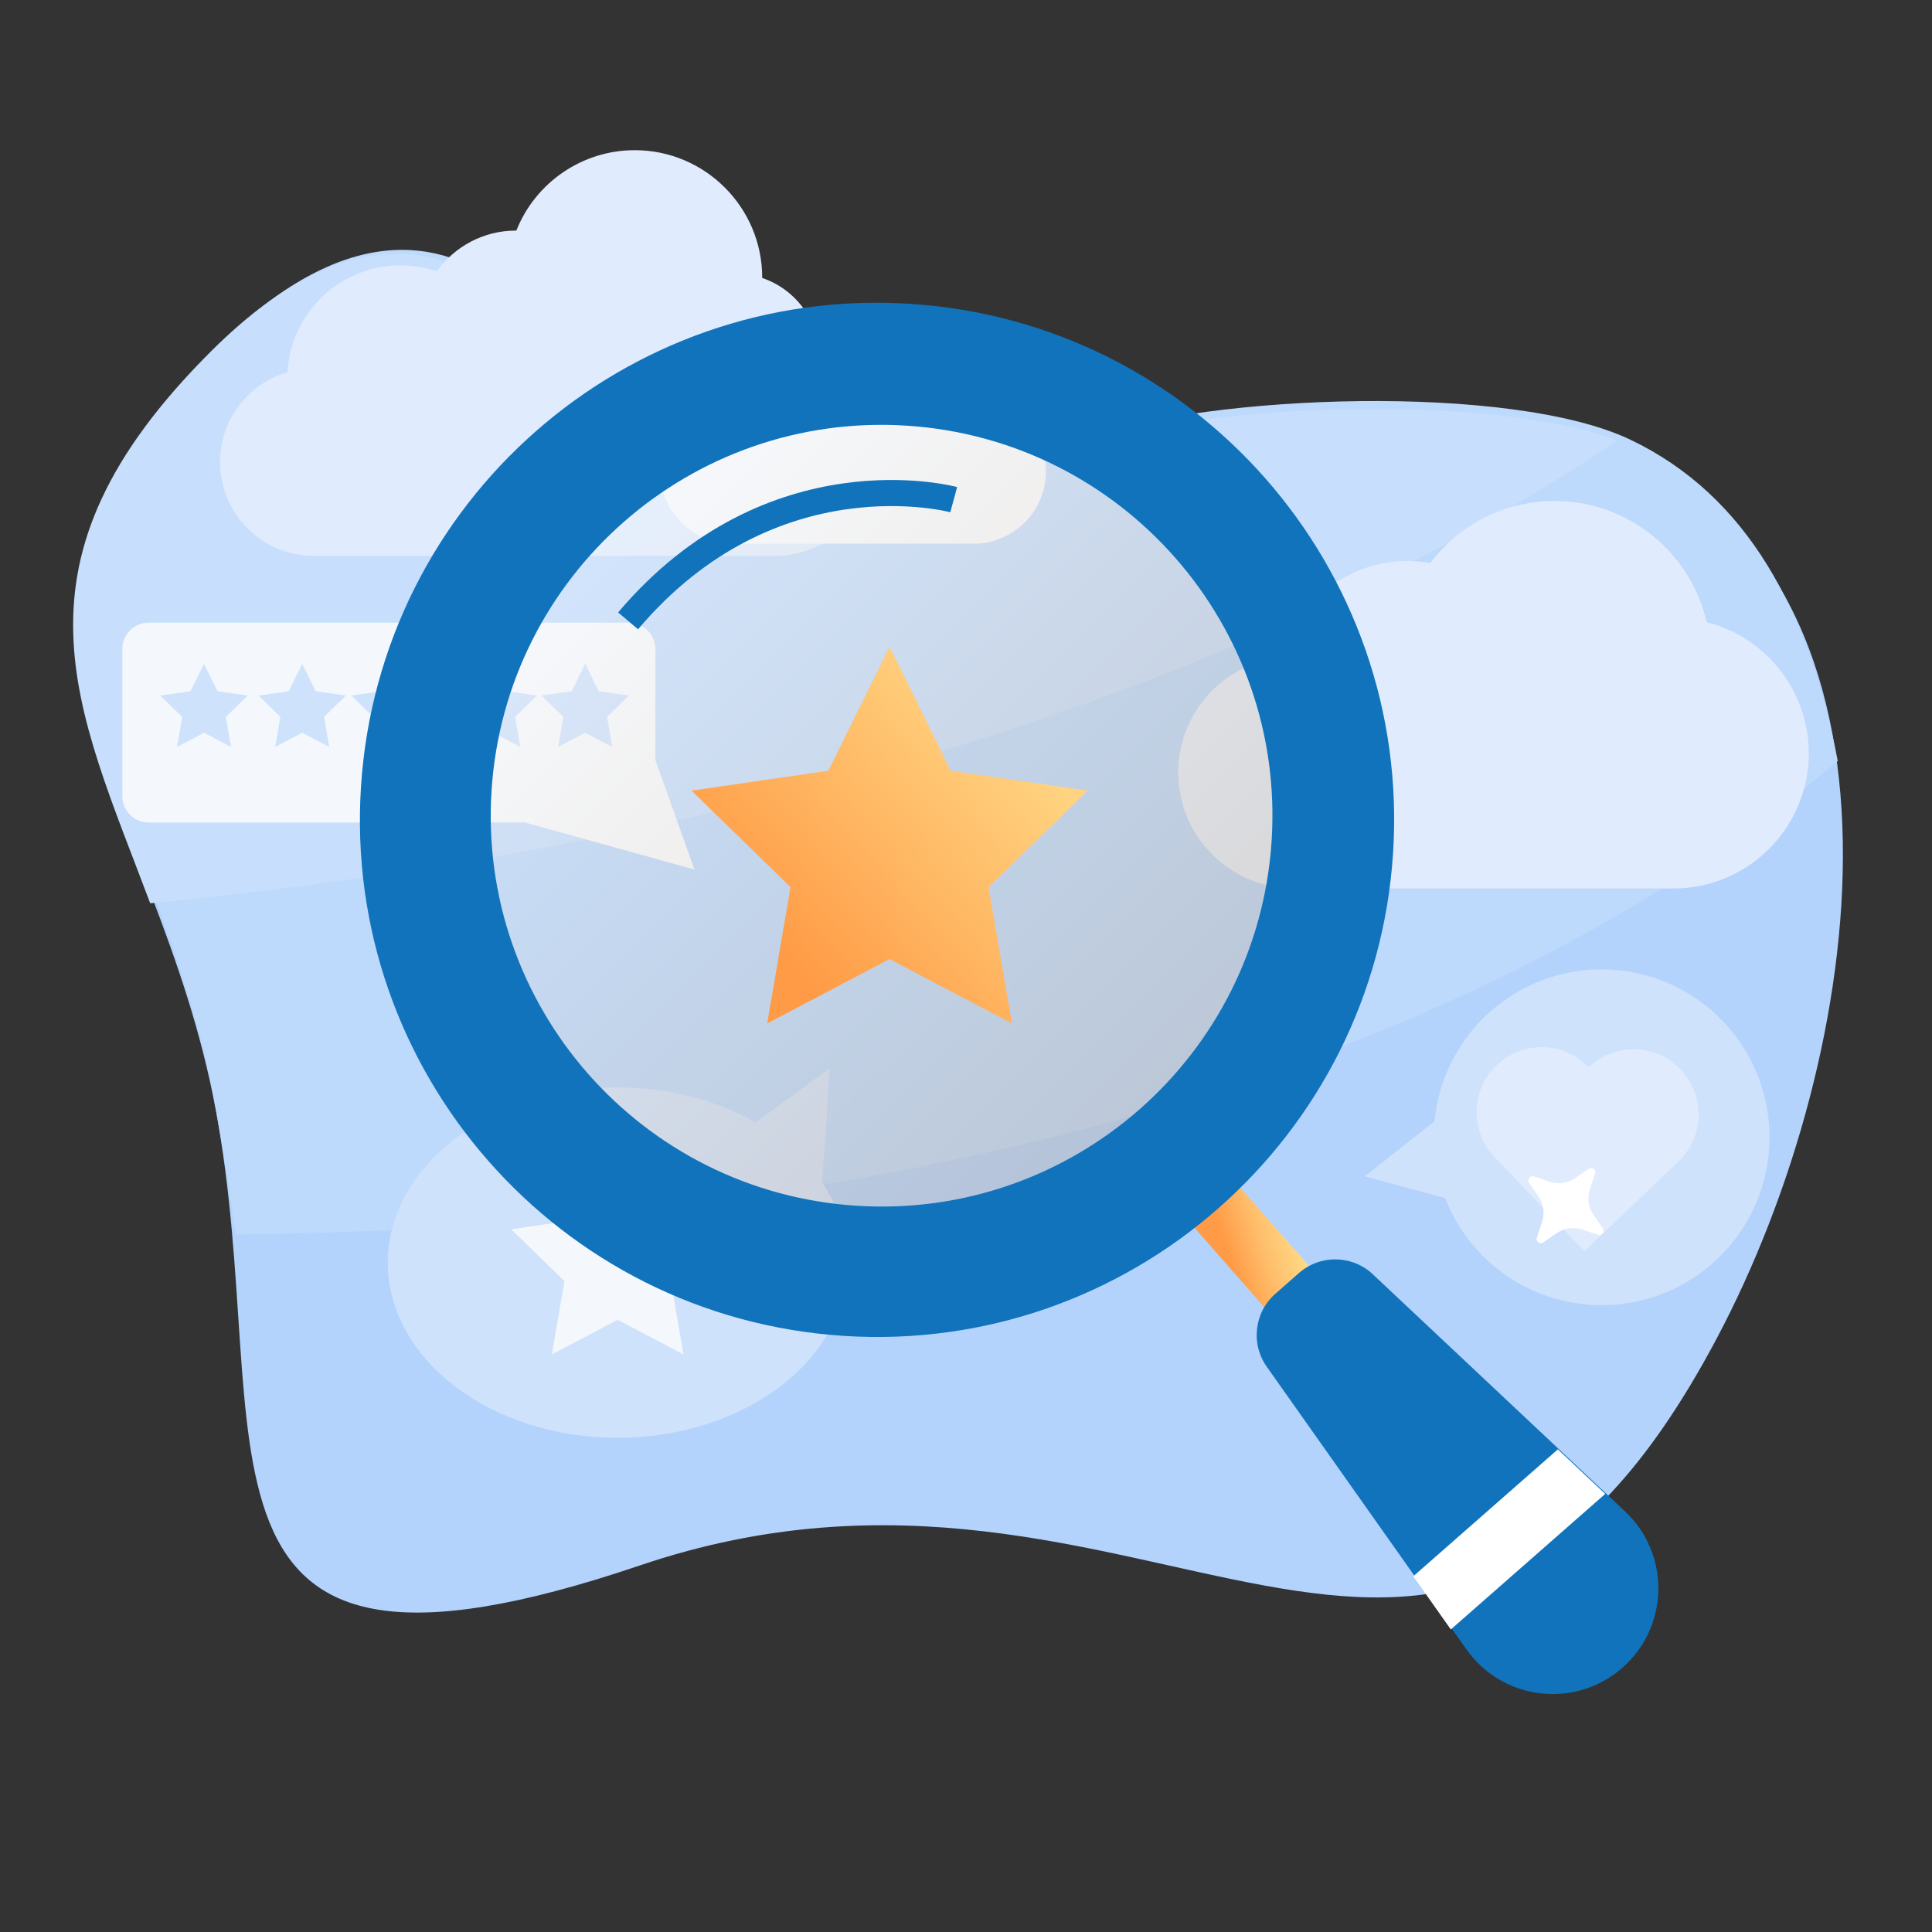 <svg width="512" height="512" viewBox="0 0 512 512" fill="none" xmlns="http://www.w3.org/2000/svg">
<rect x="0" y="0" width="512" height="512" fill="#333333" stroke="none"/>
<path d="M159.774 113.95C159.774 113.95 125.694 27.951 58.096 95.12C-15.437 168.186 41.394 210.207 57.112 293.76C73.602 381.416 41.277 458.303 169.643 414.835C305 368.999 380.5 494.999 454.941 354.715C495.301 278.657 511.128 157.227 432.605 119.776C401.287 104.839 323.584 107.544 289.597 119.52C189.735 154.71 159.774 113.95 159.774 113.95Z" fill="#B4D3FC"/>
<path d="M432.062 116.519C400.744 101.582 321.041 104.288 287.054 116.265C187.192 151.455 159.23 110.694 159.23 110.694C159.23 110.694 125.151 24.695 57.553 91.864C-15.98 164.93 40.851 206.95 56.568 290.502C59.108 304.001 60.854 316.219 62.483 327.195C170.121 325.84 359.708 308.838 487.02 201.666C479.499 161.999 463.092 131.319 432.062 116.519Z" fill="#BDD9FC"/>
<path d="M285.649 118.282C185.787 153.472 157.825 111.712 157.825 111.712C157.825 111.712 123.746 25.713 56.148 92.882C-0.398 149.068 20.145 186.9 39.802 239.373C160.758 227.499 310.717 195.801 428.7 116.712C396.446 104.406 318.948 106.548 285.649 118.282Z" fill="#C7DFFC"/>
<path d="M412.011 132.767C431.626 132.767 448.091 146.512 452.279 164.878C467.808 168.801 479.337 182.891 479.337 199.623C479.337 219.379 463.263 235.453 443.506 235.453H342.963C326.02 235.453 312.236 221.668 312.236 204.725C312.236 188.778 324.447 175.629 340.01 174.139C343.814 159.512 357.131 148.682 372.93 148.682C374.985 148.682 377.019 148.866 379.013 149.226C386.657 139.049 398.756 132.767 412.011 132.767Z" fill="#E0ECFD"/>
<path d="M168.212 39.801C186.838 39.801 201.993 54.955 201.993 73.582V73.664C210.909 76.678 217.204 85.134 217.204 94.859C217.204 95.11 217.2 95.361 217.192 95.612C226.483 100.141 232.5 109.541 232.5 120.064C232.5 135.08 220.283 147.297 205.267 147.297H83.151C69.464 147.297 58.326 136.16 58.326 122.472C58.326 111.256 65.763 101.656 76.2 98.633C77.068 82.882 90.157 70.333 106.121 70.333C109.393 70.333 112.655 70.876 115.741 71.921C120.514 65.242 128.302 61.111 136.604 61.111C136.682 61.111 136.761 61.111 136.838 61.112C141.883 48.389 154.273 39.801 168.212 39.801Z" fill="#E0ECFD"/>
<path d="M223.924 80.671C231.709 80.671 238.541 84.827 242.319 91.037C243.777 90.678 245.291 90.49 246.836 90.49C256.518 90.49 264.512 97.859 265.504 107.283C272.359 110.206 277.176 117.011 277.176 124.921C277.176 135.488 268.578 144.087 258.012 144.087H194.084C183.518 144.087 174.921 135.488 174.921 124.921C174.921 115.746 181.402 108.056 190.027 106.191C192.464 101.123 197.34 97.442 203.123 96.68C205.562 87.475 213.964 80.671 223.924 80.671Z" fill="#F4F8FD"/>
<path d="M458.532 272.808C442.745 253.984 414.686 251.521 395.861 267.308C386.546 275.12 381.245 285.94 380.173 297.156L361.66 311.743L382.985 317.508C384.702 321.925 387.148 326.145 390.363 329.979C406.15 348.803 434.207 351.265 453.032 335.478C471.856 319.691 474.319 291.633 458.532 272.808Z" fill="#CFE2FC"/>
<path d="M445.384 283.43C438.817 276.545 427.91 276.288 421.025 282.857C414.457 275.972 403.551 275.716 396.666 282.284C389.78 288.852 389.524 299.757 396.092 306.642L419.878 331.576L444.811 307.789C451.696 301.221 451.952 290.316 445.384 283.43Z" fill="#E0ECFD"/>
<path d="M173.664 201.396V171.999C173.664 168.154 170.518 165.008 166.674 165.008H39.409C35.564 165.008 32.419 168.154 32.419 171.999V210.984C32.419 214.829 35.564 217.975 39.409 217.975H139.179L184.043 230.438L173.664 201.396Z" fill="#F4F8FD"/>
<path d="M54.069 194.187L46.907 197.953L48.274 189.978L42.479 184.33L50.487 183.166L54.069 175.911L57.649 183.166L65.657 184.33L59.863 189.978L61.231 197.953L54.069 194.187Z" fill="#CFE2FC"/>
<path d="M80.091 194.187L72.929 197.953L74.296 189.978L68.501 184.33L76.509 183.166L80.091 175.911L83.671 183.166L91.679 184.33L85.885 189.978L87.253 197.953L80.091 194.187Z" fill="#CFE2FC"/>
<path d="M104.69 194.187L97.528 197.953L98.896 189.978L93.102 184.33L101.109 183.166L104.69 175.911L108.271 183.166L116.278 184.33L110.484 189.978L111.852 197.953L104.69 194.187Z" fill="#CFE2FC"/>
<path d="M130.712 194.187L123.55 197.953L124.918 189.978L119.124 184.33L127.131 183.166L130.712 175.911L134.293 183.166L142.3 184.33L136.506 189.978L137.874 197.953L130.712 194.187Z" fill="#CFE2FC"/>
<path d="M155.085 194.187L147.923 197.953L149.291 189.978L143.497 184.33L151.504 183.166L155.085 175.911L158.666 183.166L166.673 184.33L160.879 189.978L162.247 197.953L155.085 194.187Z" fill="#CFE2FC"/>
<path d="M217.777 313.249C219.031 300.061 219.801 283.168 219.801 283.168C219.801 283.168 209.947 290.343 200.267 297.478C190.081 291.634 177.413 288.169 163.683 288.169C130.047 288.169 102.779 308.956 102.779 334.599C102.779 360.241 130.047 381.028 163.683 381.028C197.319 381.028 224.587 360.241 224.587 334.599C224.587 326.9 222.127 319.642 217.777 313.249Z" fill="#CFE2FC"/>
<path d="M163.682 349.755L146.254 358.916L149.582 339.511L135.482 325.766L154.968 322.936L163.682 305.277L172.396 322.936L191.882 325.766L177.782 339.511L181.11 358.916L163.682 349.755Z" fill="#F4F8FD"/>
<path d="M232.182 106.057C298.991 110.399 349.709 168.168 345.367 234.976C341.025 301.784 283.256 352.502 216.448 348.16C149.639 343.818 98.921 286.05 103.263 219.241C107.605 152.433 165.374 101.715 232.182 106.057Z" fill="url(#paint0_linear_1076_63)" fill-opacity="0.2"/>
<path d="M252.746 132.415C252.746 132.415 204.716 119.341 166.449 164.532" stroke="#1073BB" stroke-width="6.916"/>
<path d="M385.854 404.298L313.289 321.647L325.416 311L397.981 393.653L385.854 404.298Z" fill="url(#paint1_linear_1076_63)"/>
<path d="M335.938 362.53L388.609 437.092C398.203 450.676 417.455 452.95 429.953 441.978C442.37 431.077 442.696 411.85 430.656 400.533L364.086 337.957C358.643 332.582 349.973 332.328 344.225 337.375L337.994 342.845C332.277 347.864 331.381 356.437 335.938 362.53Z" fill="#1073BB"/>
<path d="M241.308 80.522C165.783 75.613 100.58 132.858 95.671 208.383C90.763 283.908 148.008 349.112 223.532 354.021C299.058 358.929 364.262 301.683 369.171 226.158C374.079 150.633 316.833 85.43 241.308 80.522ZM226.911 319.532C169.827 315.822 126.559 266.538 130.269 209.453C133.979 152.369 183.262 109.101 240.346 112.811C297.43 116.521 340.699 165.804 336.989 222.889C333.279 279.973 283.995 323.242 226.911 319.532Z" fill="#1073BB"/>
<path d="M374.532 417.733L384.485 431.822L425.405 395.896L412.849 384.093L374.532 417.733Z" fill="white"/>
<path d="M235.742 171.396L251.959 204.256L288.222 209.525L261.981 235.102L268.176 271.219L235.742 254.166L203.308 271.219L209.502 235.102L183.262 209.525L219.525 204.256L235.742 171.396Z" fill="url(#paint2_linear_1076_63)"/>
<path d="M421.022 309.754L417.534 312.153C415.423 313.604 412.98 313.945 410.552 313.127L406.541 311.774C406.074 311.617 405.58 311.769 405.283 312.163C404.986 312.556 404.974 313.073 405.253 313.478L407.653 316.967C409.104 319.078 409.445 321.52 408.627 323.948L407.274 327.959C407.117 328.427 407.269 328.921 407.663 329.217C408.056 329.514 408.572 329.526 408.979 329.247L412.467 326.848C414.578 325.396 417.019 325.055 419.448 325.874L423.46 327.226C423.927 327.384 424.42 327.231 424.717 326.838C425.014 326.444 425.027 325.929 424.747 325.522L422.348 322.034C420.896 319.922 420.556 317.48 421.374 315.053L422.726 311.041C422.884 310.573 422.731 310.079 422.338 309.783C421.945 309.486 421.429 309.474 421.022 309.754Z" fill="white"/>
<defs>
<linearGradient id="paint0_linear_1076_63" x1="148.356" y1="146.263" x2="310.72" y2="308.708" gradientUnits="userSpaceOnUse">
<stop stop-color="white"/>
<stop offset="0.48" stop-color="#DABD9D"/>
<stop offset="1" stop-color="#B57A3A"/>
</linearGradient>
<linearGradient id="paint1_linear_1076_63" x1="327.291" y1="338.122" x2="347.645" y2="331.454" gradientUnits="userSpaceOnUse">
<stop stop-color="#FF9B46"/>
<stop offset="0.43" stop-color="#FFBD6A"/>
<stop offset="1" stop-color="#FFE08D"/>
</linearGradient>
<linearGradient id="paint2_linear_1076_63" x1="207.71" y1="253.038" x2="269.847" y2="196.293" gradientUnits="userSpaceOnUse">
<stop stop-color="#FF9B46"/>
<stop offset="0.48" stop-color="#FFB763"/>
<stop offset="1" stop-color="#FFD380"/>
</linearGradient>
</defs>
</svg>
